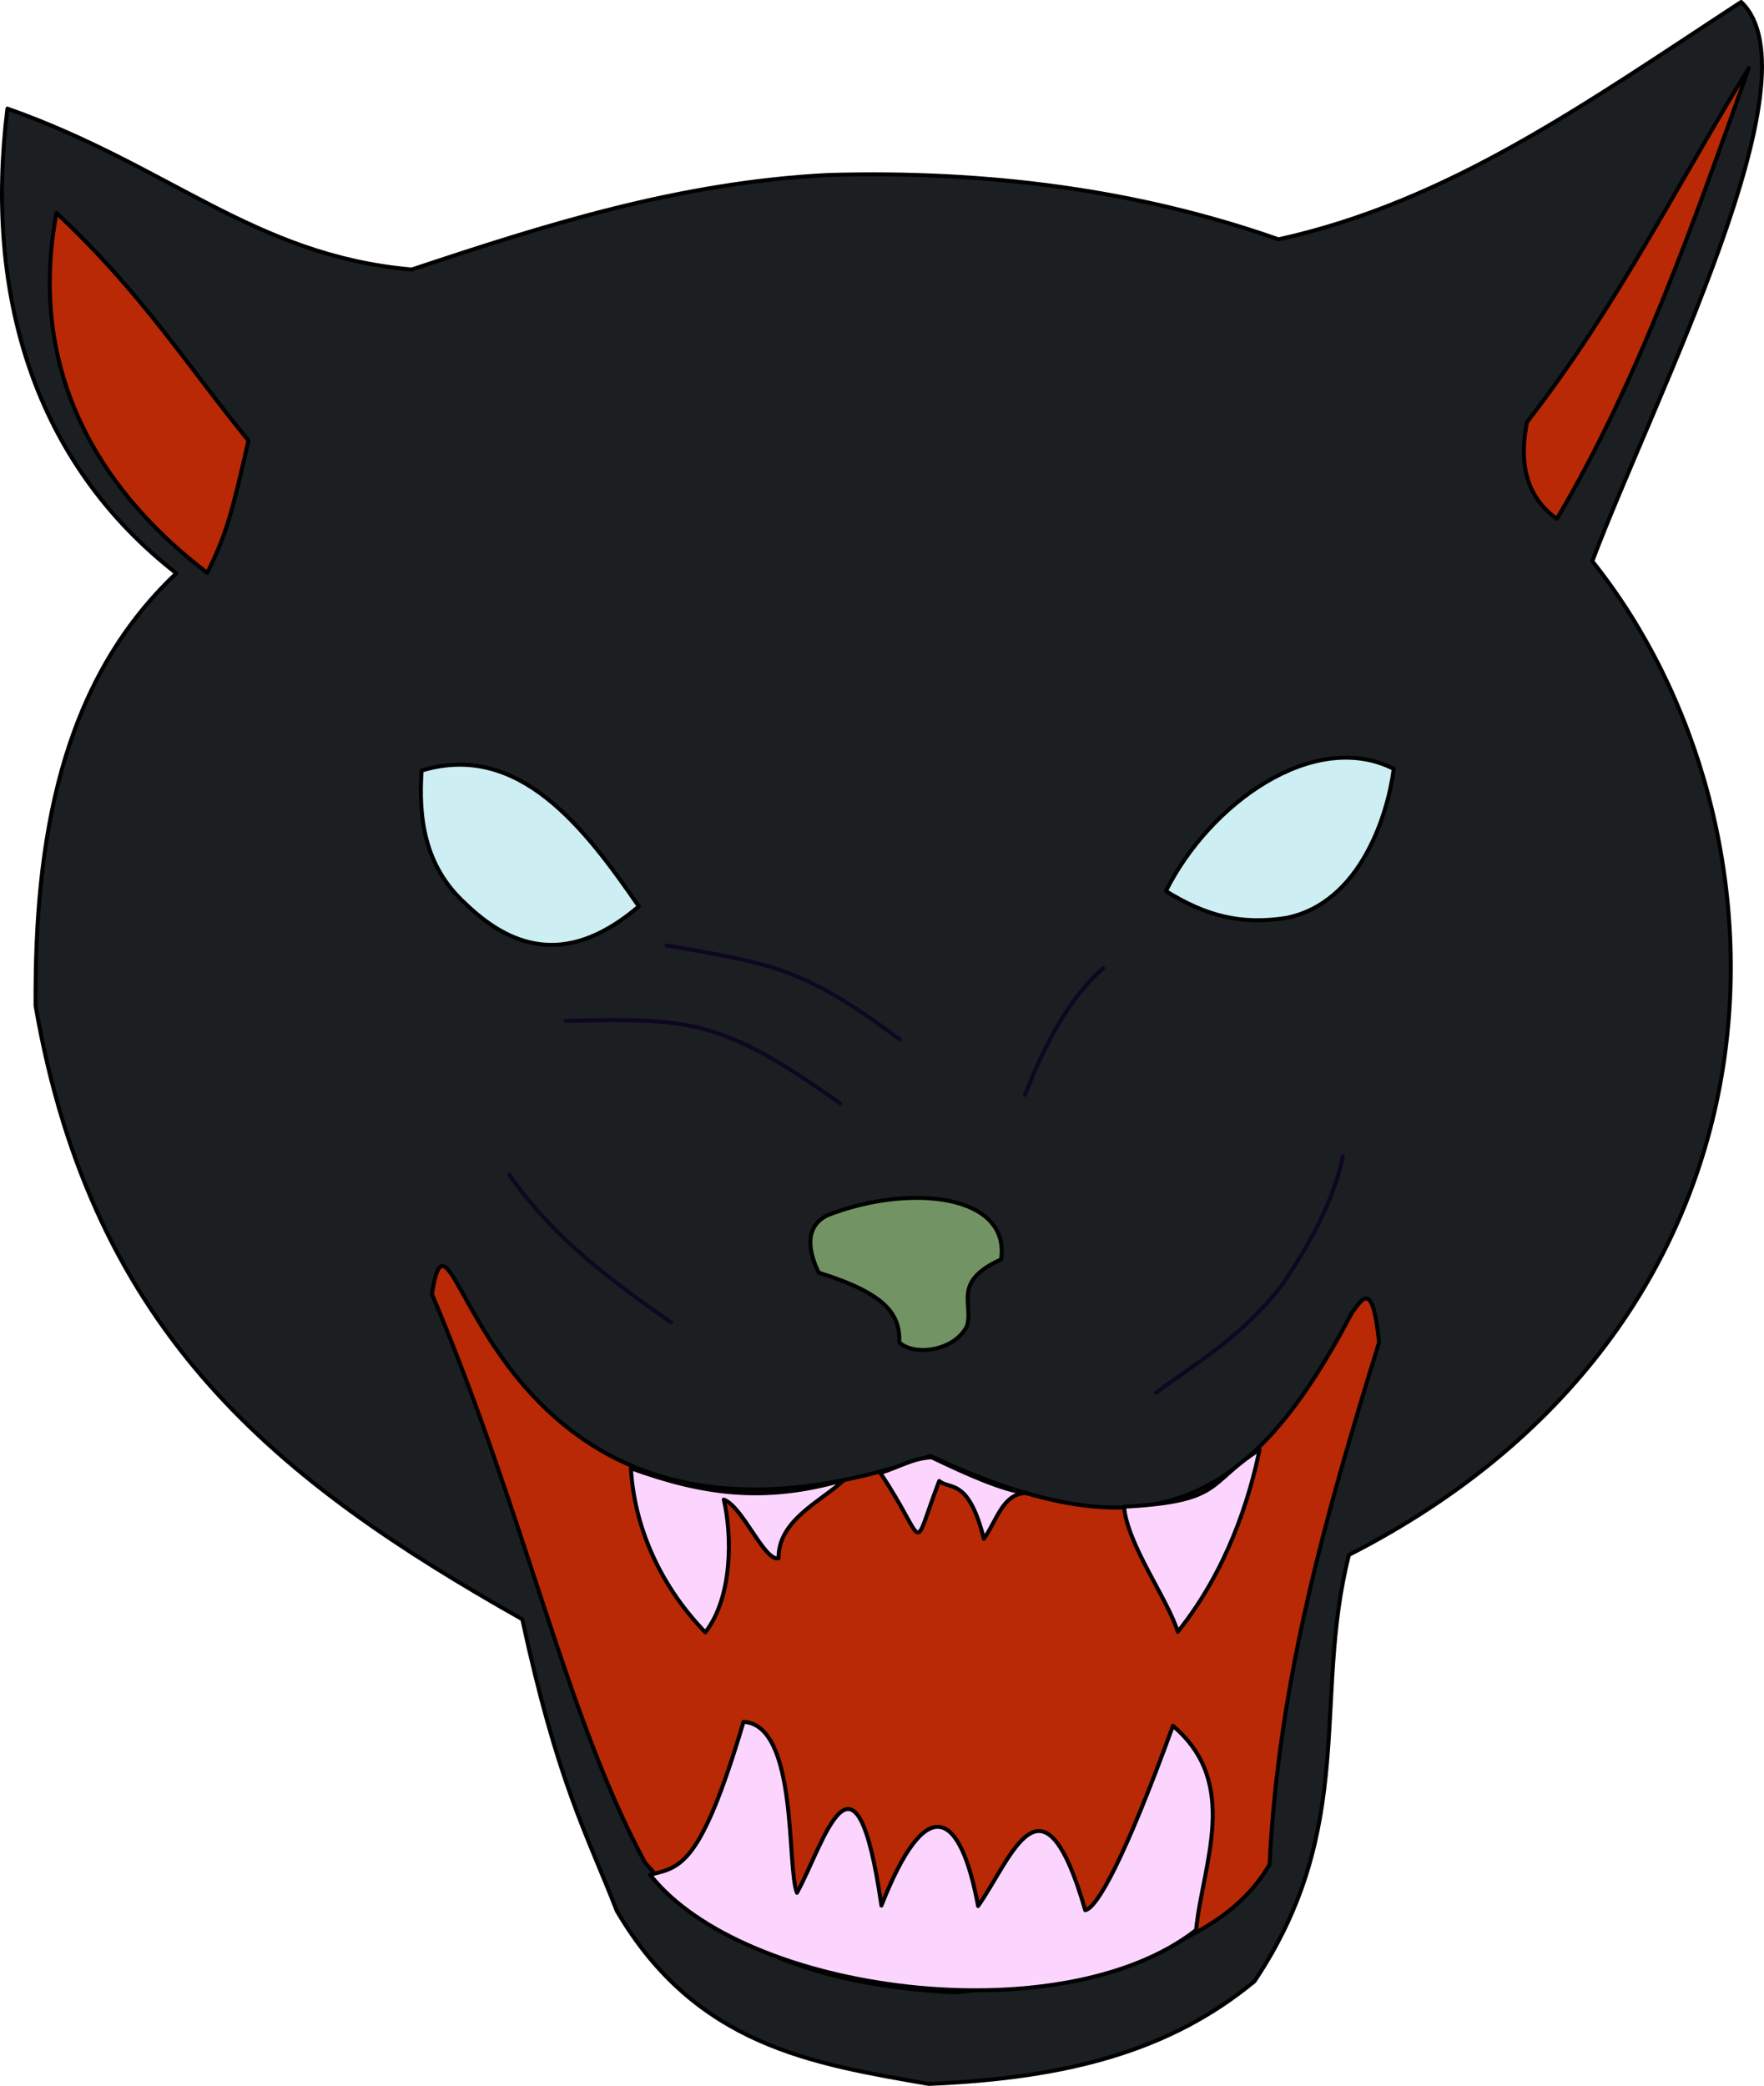 <?xml version="1.0" encoding="UTF-8" standalone="no"?>
<svg
   xmlns:dc="http://purl.org/dc/elements/1.1/"
   xmlns:cc="http://creativecommons.org/ns#"
   xmlns:rdf="http://www.w3.org/1999/02/22-rdf-syntax-ns#"
   xmlns:svg="http://www.w3.org/2000/svg"
   xmlns="http://www.w3.org/2000/svg"
   id="svg8"
   version="1.1"
   viewBox="0 0 117.205 138.577"
   height="138.577mm"
   width="117.205mm">
  <defs
     id="defs2" />
  <g
     transform="translate(-107.752,-32.341)"
     style="display:inline"
     id="layer3">
    <path
       id="path873"
       d="m 142.455,139.916 c 2.353,10.86 4.263,14.199 6.281,19.377 5.265,8.983 13.02,10.142 20.713,11.493 9.321,-0.378 16.098,-2.238 21.649,-6.815 6.89,-10.282 3.854,-18.805 6.281,-28.331 30.734,-15.698 30.14,-48.557 16.17,-66.016 4.18,-11.055 15.114,-32.203 9.889,-37.15 -10.329,6.746 -19.35,13.249 -30.736,15.769 -9.247,-3.253 -19.262,-4.586 -29.934,-4.276 -9.903,0.502 -18.808,3.333 -27.662,6.281 -10.464,-0.92 -16.099,-6.899 -26.861,-10.691 -1.536,12.323 1.764,23.514 11.225,30.87 -7.752,7.305 -9.415,17.876 -9.354,28.731 3.783,21.89 16.189,31.643 32.34,40.759 z"
       style="fill:#1b1f21;fill-opacity:1;stroke:#000000;stroke-width:0.265px;stroke-linecap:round;stroke-linejoin:round;stroke-opacity:1" />
  </g>
  <g
     transform="translate(-107.752,-32.341)"
     style="display:inline"
     id="layer7">
    <path
       id="path897"
       d="m 136.449,118.307 c 6.198,14.635 8.922,28.121 14.174,37.798 5.338,6.129 12.595,8.245 20.694,8.599 8.906,-1.002 17.546,-2.824 20.789,-8.504 0.592,-12.107 3.681,-23.073 7.276,-34.679 -0.428,-4.25 -1.125,-2.84 -1.795,-1.984 -6.794,12.964 -13.463,16.321 -28.02,9.532 -30.141,10.537 -31.59,-20.312 -33.118,-10.761 z"
       style="fill:#b92906;fill-opacity:1;stroke:#000000;stroke-width:0.265;stroke-linecap:round;stroke-linejoin:round;stroke-miterlimit:4;stroke-dasharray:none;stroke-opacity:1" />
  </g>
  <g
     transform="translate(-107.752,-32.341)"
     style="display:inline"
     id="layer4">
    <path
       id="path876"
       d="m 157.154,146.731 c 3.65,0.2 2.859,9.773 3.551,11.354 1.761,-3.156 3.872,-11.192 5.611,0.852 2.981,-7.584 5.239,-6.349 6.424,0.031 2.259,-3.209 4.275,-9.532 7.118,0.278 0.815,-0.169 2.663,-3.536 5.827,-12.248 4.517,3.809 1.975,9.167 1.537,13.564 -8.926,6.971 -30.028,4.268 -36.282,-3.675 2.023,-0.495 3.363,-0.548 6.214,-10.156 z"
       style="fill:#fcd5ff;fill-opacity:1;stroke:#000000;stroke-width:0.265px;stroke-linecap:round;stroke-linejoin:round;stroke-opacity:1" />
  </g>
  <g
     transform="translate(-107.752,-32.341)"
     style="display:inline"
     id="layer5">
    <path
       id="path879"
       d="m 149.671,129.893 c 0.25,4.248 2.204,8.067 4.944,10.891 1.828,-2.344 1.784,-6.466 1.228,-8.816 1.264,0.458 2.703,4.136 3.641,3.892 -0.034,-2.549 2.848,-3.791 4.353,-5.199 -5.283,1.527 -9.349,0.96 -14.142,-0.768 z"
       style="fill:#fcd5ff;fill-opacity:1;stroke:#000000;stroke-width:0.265px;stroke-linecap:round;stroke-linejoin:round;stroke-opacity:1" />
    <path
       id="path883"
       d="m 182.435,132.439 c 0.223,2.539 2.936,6.185 3.57,8.313 3.294,-4.1 4.77,-8.858 5.438,-12.111 -3.54,2.251 -2.355,3.44 -9.007,3.798 z"
       style="fill:#fcd5ff;fill-opacity:1;stroke:#000000;stroke-width:0.265px;stroke-linecap:round;stroke-linejoin:round;stroke-opacity:1" />
    <path
       id="path906"
       d="m 184.55,124.882 c 2.806,-2.097 5.613,-3.628 8.419,-7.216 1.74,-2.627 3.326,-5.331 4.009,-8.486"
       style="fill:none;stroke:#0e0721;stroke-width:0.265;stroke-linecap:round;stroke-linejoin:round;stroke-miterlimit:4;stroke-dasharray:none;stroke-opacity:1" />
    <path
       id="path908"
       d="m 152.344,120.204 c -3.889,-2.729 -7.742,-5.522 -10.758,-9.822"
       style="fill:none;stroke:#0e0721;stroke-width:0.265;stroke-linecap:round;stroke-linejoin:round;stroke-miterlimit:4;stroke-dasharray:none;stroke-opacity:1" />
  </g>
  <g
     transform="translate(-107.752,-32.341)"
     id="g914"
     style="display:inline">
    <path
       style="display:inline;fill:#fcd5ff;fill-opacity:1;stroke:#000000;stroke-width:0.265px;stroke-linecap:round;stroke-linejoin:round;stroke-opacity:1"
       d="m 166.242,130.194 c 1.185,-0.358 2.162,-0.982 3.408,-1.036 2.412,1.15 4.768,2.206 6.314,2.372 -1.586,-0.001 -1.978,1.833 -2.84,3.04 -1.035,-4.095 -2.274,-3.233 -2.966,-3.841 -1.923,5.017 -0.725,4.229 -3.916,-0.536 z"
       id="path912" />
  </g>
  <g
     transform="translate(-107.752,-32.341)"
     style="display:inline"
     id="layer6">
    <path
       id="path886"
       d="m 223.951,36.853 c -4.825,7.861 -8.798,15.892 -14.741,23.529 -0.58,2.887 0.045,5.051 1.984,6.426 5.42,-9.151 9.05,-19.58 12.757,-29.955 z"
       style="fill:#b92906;fill-opacity:1;stroke:#000000;stroke-width:0.265;stroke-linecap:round;stroke-linejoin:round;stroke-miterlimit:4;stroke-dasharray:none;stroke-opacity:1" />
    <path
       id="path888"
       d="m 111.503,46.491 c 5.667,5.282 8.835,10.336 12.757,15.119 -1.071,4.696 -1.438,6.182 -2.74,8.788 -7.61,-5.801 -11.905,-13.814 -10.016,-23.907 z"
       style="fill:#b92906;fill-opacity:1;stroke:#000000;stroke-width:0.265px;stroke-linecap:round;stroke-linejoin:round;stroke-opacity:1" />
    <path
       id="path890"
       d="m 163.569,105.644 c -7.964,-5.672 -10.06,-5.657 -18.237,-5.481"
       style="fill:none;stroke:#0e0721;stroke-width:0.265;stroke-linecap:round;stroke-linejoin:round;stroke-miterlimit:4;stroke-dasharray:none;stroke-opacity:1" />
    <path
       id="path892"
       d="m 167.538,101.392 c -6.293,-4.644 -8.217,-4.995 -15.497,-6.237"
       style="fill:none;stroke:#0e0721;stroke-width:0.265;stroke-linecap:round;stroke-linejoin:round;stroke-miterlimit:4;stroke-dasharray:none;stroke-opacity:1" />
    <path
       id="path894"
       d="m 175.853,105.077 c 1.41,-3.609 3.076,-6.579 5.197,-8.41"
       style="fill:none;stroke:#0e0721;stroke-width:0.265;stroke-linecap:round;stroke-linejoin:round;stroke-miterlimit:4;stroke-dasharray:none;stroke-opacity:1" />
  </g>
  <g
     transform="translate(-107.752,-32.341)"
     style="display:inline"
     id="layer8">
    <path
       id="path900"
       d="m 174.269,116.009 c -3.343,1.519 -1.77,3 -2.29,4.471 -0.854,1.625 -3.479,1.966 -4.472,1.044 0.057,-1.885 -0.899,-3.237 -5.355,-4.635 -0.635,-1.279 -1.047,-3.046 0.614,-3.827 5.505,-2.127 12.128,-1.356 11.503,2.947 z"
       style="fill:#729464;fill-opacity:1;stroke:#000000;stroke-width:0.265px;stroke-linecap:round;stroke-linejoin:round;stroke-opacity:1" />
    <path
       id="path902"
       d="m 185.218,91.54 c 2.862,-5.765 9.803,-10.813 15.139,-8.119 -0.373,2.923 -2.162,8.902 -7.14,9.903 -3.021,0.468 -5.333,-0.13 -7.999,-1.785 z"
       style="fill:#cdeef2;fill-opacity:1;stroke:#000000;stroke-width:0.265;stroke-linecap:round;stroke-linejoin:round;stroke-miterlimit:4;stroke-dasharray:none;stroke-opacity:1" />
    <path
       id="path904"
       d="m 135.764,83.533 c 6.455,-1.948 10.824,3.782 14.434,9.024 -4.504,3.836 -8.218,3.014 -11.528,-0.189 -2.782,-2.524 -3.107,-5.814 -2.906,-8.835 z"
       style="fill:#cdeef2;fill-opacity:1;stroke:#000000;stroke-width:0.265px;stroke-linecap:round;stroke-linejoin:round;stroke-opacity:1" />
  </g>
</svg>

